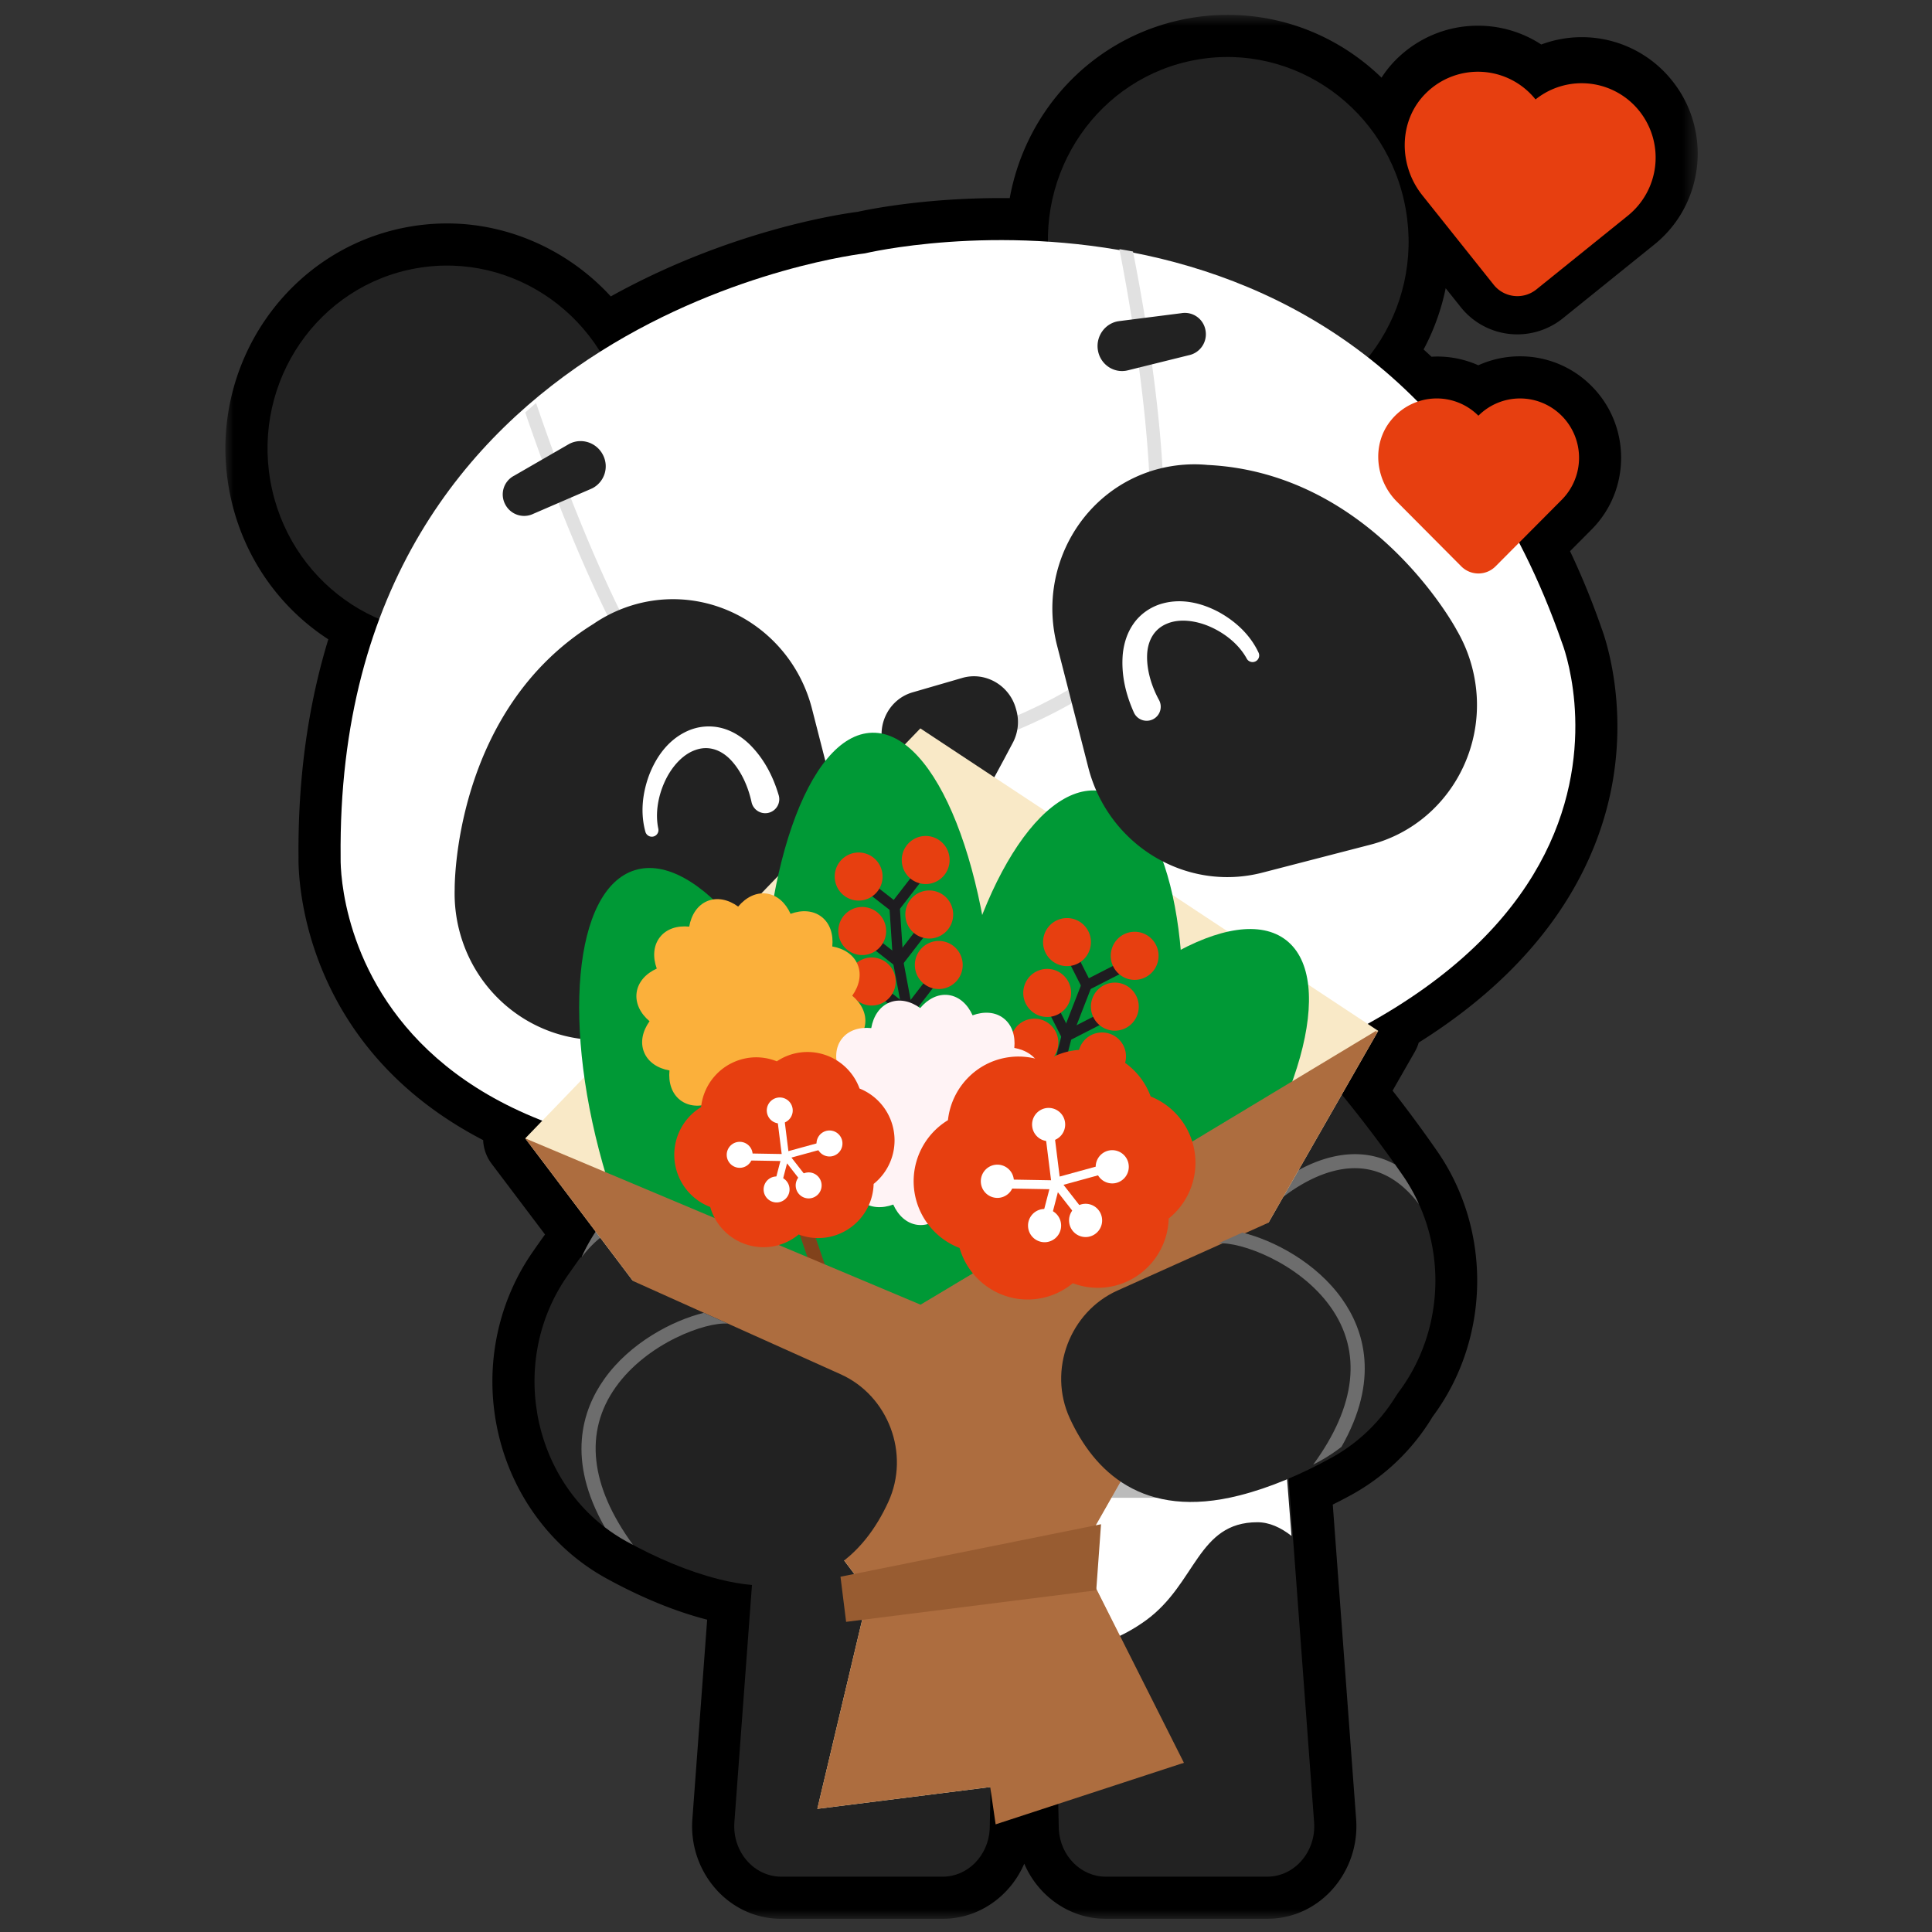 <svg width="120" height="120" viewBox="0 0 120 120" xmlns="http://www.w3.org/2000/svg" xmlns:xlink="http://www.w3.org/1999/xlink"><rect x="0" y="0" width="120" height="120" fill="#333333" stroke="none"/><defs><path id="a" d="M0 .82h91.447v118.257H0z"/></defs><g fill="none" fill-rule="evenodd"><g transform="translate(14 .103)"><mask id="b" fill="#fff"><use xlink:href="#a"/></mask><path d="M89.87 4.922a7.167 7.167 0 0 0-5.633-2.716c-.858 0-1.708.157-2.506.455a7.18 7.18 0 0 0-3.936-1.168c-1.89 0-3.68.733-5.041 2.064a6.771 6.771 0 0 0-.945 1.163c-2.505-2.43-5.881-3.9-9.563-3.9-.789 0-1.586.07-2.37.208-5.768 1.014-10.13 5.523-11.16 11.175a38.042 38.042 0 0 0-.562-.003c-4.707 0-8.118.685-8.882.854-1.147.148-7.992 1.175-15.335 5.254-2.603-2.842-6.311-4.533-10.163-4.533-.79 0-1.586.07-2.369.208C3.906 15.303-1.115 22.577.213 30.2c.683 3.925 2.934 7.301 6.179 9.406-1.274 4.163-1.896 8.708-1.85 13.547-.02 1.091.107 11.67 11.467 17.559.022.518.196 1.03.528 1.47l3.315 4.39c-.26.36-.519.729-.778 1.103-2.264 3.268-3.032 7.395-2.107 11.323.902 3.835 3.338 7.09 6.685 8.93 2.168 1.192 4.277 2.056 6.271 2.57l-.918 12.383a5.887 5.887 0 0 0 1.536 4.437c1.052 1.134 2.469 1.76 3.988 1.76h10.023c2.241 0 4.197-1.402 5.066-3.424.867 2.022 2.823 3.423 5.065 3.423h10.022c1.52 0 2.937-.625 3.99-1.76a5.895 5.895 0 0 0 1.536-4.436l-1.45-19.533c.4-.197.796-.405 1.188-.62a13.457 13.457 0 0 0 5.014-4.839c3.579-4.799 3.702-11.557.285-16.489a82.738 82.738 0 0 0-2.773-3.761l1.381-2.413c.105-.185.186-.377.243-.572 8.498-5.331 11.257-11.68 12.045-16.203.878-5.03-.456-8.909-.681-9.512a48.473 48.473 0 0 0-1.964-4.808l1.34-1.348c2.442-2.455 2.442-6.45 0-8.904a6.23 6.23 0 0 0-4.447-1.85 6.26 6.26 0 0 0-2.591.556 6.238 6.238 0 0 0-2.91-.532 31.68 31.68 0 0 0-.488-.45 14.122 14.122 0 0 0 1.371-3.803l.932 1.168a4.48 4.48 0 0 0 3.521 1.697 4.519 4.519 0 0 0 2.825-.997l5.683-4.583c3.095-2.493 3.596-7.053 1.115-10.163" fill="#000" mask="url(#b)"/></g><path d="M44.036 94.291l6.831-20.23-5.414-7.904s-4.234 4.248-8.317 10.14c-3.81 5.498-2.092 13.237 3.611 16.414a28.592 28.592 0 0 0 3.29 1.58" fill="#222"/><path d="M45.973 77.718a11.23 11.23 0 0 0-2.083-1.57c-1.67-.985-3.333-1.352-4.806-1.062a5.18 5.18 0 0 0-1.474.536c-.157.223-.315.447-.473.675-.4.575-.734 1.177-1.014 1.794.91-1.196 1.955-1.916 3.124-2.147 3.076-.61 6.082 2.361 6.113 2.39l.613-.616z" fill="#6D6D6D"/><path d="M80.217 90.988l-6.83-20.23 5.414-7.904s4.234 4.248 8.316 10.14c3.81 5.498 2.093 13.238-3.61 16.414a28.592 28.592 0 0 1-3.29 1.58" fill="#222"/><path d="M78.281 74.415c.033-.034.842-.84 2.083-1.57 1.67-.985 3.333-1.351 4.806-1.061a5.181 5.181 0 0 1 1.474.536c.157.222.315.446.473.674.4.576.734 1.177 1.013 1.794-.91-1.196-1.955-1.916-3.123-2.147-3.076-.61-6.082 2.361-6.113 2.392l-.613-.618z" fill="#6D6D6D"/><path d="M68.683 116.564h10.022c1.707 0 3.052-1.561 2.916-3.387l-3.488-47.02H49.101l-3.487 47.02c-.137 1.826 1.208 3.387 2.915 3.387h10.023c1.539 0 2.814-1.278 2.92-2.925l.158-7.568c.072-1.121.94-1.991 1.988-1.991 1.046 0 1.915.87 1.986 1.991l.16 7.568c.104 1.647 1.38 2.925 2.919 2.925" fill="#222"/><path d="M78.946 79.109c-6.286-5.01-15.404-4.389-15.404-4.389s-8.974-.613-15.254 4.268l-1.27 16.293c.619-.453 1.28-.732 1.967-.732 3.716 0 3.79 3.81 6.91 6.085 3.121 2.274 6.294 2.002 7.647 2.002 1.352 0 4.525.272 7.646-2.002 3.12-2.275 3.195-6.085 6.91-6.085.745 0 1.457.329 2.12.85l-1.272-16.29z" fill="#FFF"/><path d="M52.554 91.437a7.38 7.38 0 0 1-5.074-2.027l-.15 1.918a8.872 8.872 0 0 0 5.224 1.702h22.142a8.876 8.876 0 0 0 5.209-1.689l-.149-1.916a7.382 7.382 0 0 1-5.06 2.012H52.554z" fill="#BBB"/><path d="M65.369 71.867l-1.109-.653a1.284 1.284 0 0 0-1.309 0l-1.107.653-1.11.654a1.347 1.347 0 0 0-.654 1.156v2.612a1.347 1.347 0 0 0 .654 1.155l1.11.654 1.107.652a1.286 1.286 0 0 0 1.31 0l1.108-.652 1.108-.654a1.33 1.33 0 0 0 .654-1.155v-2.613a1.324 1.324 0 0 0-.654-1.156l-1.108-.653z" fill="#0BF"/><path d="M65.132 73.043a.381.381 0 0 0-.275.114l-1.117 1.14a.187.187 0 0 1-.269 0l-1.117-1.14a.376.376 0 0 0-.275-.114.39.39 0 0 0-.374.397v3.084c0 .21.161.389.367.397a.384.384 0 0 0 .393-.387v-1.932c0-.087.103-.13.163-.069l.71.723a.37.37 0 0 0 .537 0l.709-.723c.06-.062.162-.018.162.069v1.922c0 .21.16.389.366.397a.384.384 0 0 0 .394-.387V73.44a.39.39 0 0 0-.374-.397" fill="#FFF"/><path d="M87.317 13.018c1.082 6.213-2.979 12.12-9.068 13.191-6.09 1.072-11.905-3.097-12.987-9.31C64.18 10.685 68.24 4.78 74.33 3.708c6.09-1.072 11.904 3.096 12.987 9.31M38.845 25.973c1.083 6.213-2.978 12.12-9.067 13.192-6.092 1.072-11.905-3.097-12.988-9.31-1.081-6.214 2.979-12.12 9.069-13.192 6.09-1.072 11.904 3.097 12.986 9.31" fill="#222"/><path d="M97.023 39.934C85.928 8 53.722 15.737 53.722 15.737s-32.909 3.71-32.565 37.534c0 0-.852 24.844 42.102 17.292 42.953-7.551 33.764-30.63 33.764-30.63" fill="#FFF"/><path d="M63.838 51.74c-.65.247-1.563.424-2.402-.012a.162.162 0 0 0-.212.056c-.5.75-1.324 1.047-1.995 1.16.04.3.115.606.23.908.619 1.62 2.135 2.542 3.39 2.059 1.252-.484 1.768-2.19 1.15-3.81a4.27 4.27 0 0 0-.16-.36" fill="#FABCAE"/><path d="M63.838 51.74c-.65.247-1.563.424-2.402-.012a.162.162 0 0 0-.212.056c-.5.75-1.324 1.047-1.995 1.16.04.3.115.606.23.908.619 1.62 2.135 2.542 3.39 2.059 1.252-.484 1.768-2.19 1.15-3.81a4.27 4.27 0 0 0-.16-.36z" stroke="#222" stroke-width=".943" stroke-linecap="round" stroke-linejoin="round"/><path d="M64.82 51.455s.065-.08.017-.147c-.048-.066-.114-.013-.114-.013s-1.767 1.223-3.287.434a.164.164 0 0 0-.212.054C60.272 53.213 58.138 53 58.138 53s-.083-.014-.094.068c-.01.08.085.12.085.12" fill="#222"/><path d="M64.82 51.455s.065-.08.017-.147c-.048-.066-.114-.013-.114-.013s-1.767 1.223-3.287.434a.164.164 0 0 0-.212.054C60.272 53.213 58.138 53 58.138 53s-.083-.014-.094.068c-.01.08.085.12.085.12" stroke="#1A1A1A" stroke-width=".943" stroke-linecap="round" stroke-linejoin="round"/><path d="M70.374 15.622a42.944 42.944 0 0 0-.847-.148c1.437 7.316 3.567 21.82-.124 25.186-4.936 4.5-16.427 7.83-23.2 6.72-2.62-.43-5.852-4.933-9.344-13.023-1.503-3.483-2.752-6.947-3.563-9.326-.225.193-.448.39-.672.591 2.352 6.88 8.018 21.692 13.457 22.583 3.481.57 8.177 0 12.638-1.293 4.463-1.293 8.692-3.31 11.234-5.628 4.089-3.728 1.88-18.242.42-25.662" fill="#E1E1E1"/><path d="M39.617 37.496a8.9 8.9 0 0 0-1.46.522l-.01.004a8.79 8.79 0 0 0-1.286.731c-8.76 5.432-8.62 16.48-8.62 16.48a9.21 9.21 0 0 0 .284 2.551c1.238 4.832 6.081 7.756 10.817 6.53l6.7-1.734c4.737-1.226 7.573-6.138 6.335-10.97l-1.942-7.584c-1.238-4.833-6.081-7.756-10.818-6.53" fill="#222"/><path d="M40.088 51.667c-.327-1.182-.183-2.411.232-3.529.426-1.101 1.17-2.205 2.425-2.754a3.229 3.229 0 0 1 2.03-.176c.685.166 1.275.546 1.743.987.93.903 1.496 2.015 1.846 3.19a.871.871 0 1 1-1.686.431c-.205-.941-.62-1.878-1.232-2.553-.613-.678-1.41-.974-2.234-.685-.815.272-1.508 1.066-1.92 1.965-.413.903-.605 1.956-.405 2.92l.002.01a.411.411 0 0 1-.32.488.414.414 0 0 1-.481-.294" fill="#FFF"/><path d="M63.091 43.985c-.414-1.442-1.908-2.287-3.322-1.878l-3.088.896c-1.414.409-2.232 1.924-1.818 3.366l.028.1a2.737 2.737 0 0 0 1.287 1.635l.994.57.978.552a2.662 2.662 0 0 0 2.058.244 2.675 2.675 0 0 0 1.613-1.307l.535-.99.54-1.017c.33-.61.431-1.35.224-2.07l-.029-.101z" fill="#222"/><path fill="#F9E9C7" d="M73.472 109.489l-22.706 2.862 3.182-13.418-21.324-28.226 24.54-25.465 28.44 18.787-18.603 32.513z"/><path d="M37.69 73.153c2.853 9.379 8.26 16.031 12.077 14.857 3.817-1.173 4.597-9.727 1.744-19.107-2.853-9.378-8.261-16.03-12.076-14.856-3.817 1.173-4.598 9.728-1.745 19.106" fill="#009936"/><path d="M47.369 65.135c.233 10.75 3.655 19.396 7.646 19.308 3.99-.088 7.035-8.873 6.803-19.624-.233-10.75-3.656-19.395-7.645-19.308-3.99.087-7.037 8.874-6.804 19.624" fill="#009936"/><path d="M58.753 65.723c-1.333 9.715.791 18.036 4.745 18.584 3.953.548 8.24-6.883 9.572-16.6 1.333-9.715-.792-18.036-4.745-18.583-3.954-.55-8.24 6.883-9.572 16.599" fill="#009936"/><path d="M63.345 67.963c-5.986 7.744-8.285 16.018-5.134 18.48 3.151 2.462 10.56-1.82 16.545-9.564 5.987-7.744 8.286-16.017 5.134-18.48-3.151-2.462-10.559 1.82-16.545 9.564" fill="#009936"/><path stroke="#1E1C20" stroke-width=".645" d="M57.268 54.149l-1.702 2.2-2.19-1.71"/><path d="M54.806 54.258a1.492 1.492 0 0 1-1.289 1.668 1.488 1.488 0 0 1-1.659-1.297 1.49 1.49 0 0 1 1.289-1.667 1.487 1.487 0 0 1 1.659 1.296m4.164-1.027a1.493 1.493 0 0 1-1.29 1.668 1.487 1.487 0 0 1-1.658-1.296 1.492 1.492 0 0 1 1.289-1.668 1.487 1.487 0 0 1 1.659 1.296" fill="#E73F10"/><path stroke="#1E1C20" stroke-width=".645" d="M57.49 57.532l-1.702 2.201-2.19-1.711"/><path d="M55.028 57.641a1.493 1.493 0 0 1-1.288 1.668 1.487 1.487 0 0 1-1.659-1.296 1.492 1.492 0 0 1 1.289-1.668 1.487 1.487 0 0 1 1.658 1.296m4.164-1.026a1.493 1.493 0 0 1-1.288 1.668 1.488 1.488 0 0 1-1.66-1.297 1.49 1.49 0 0 1 1.29-1.667 1.487 1.487 0 0 1 1.658 1.296" fill="#E73F10"/><path stroke="#1E1C20" stroke-width=".645" d="M58.08 60.668l-1.701 2.201-2.189-1.71"/><path d="M55.619 60.778a1.491 1.491 0 0 1-1.289 1.667 1.487 1.487 0 0 1-1.658-1.296 1.49 1.49 0 0 1 1.288-1.667 1.487 1.487 0 0 1 1.659 1.296m4.164-1.027a1.493 1.493 0 0 1-1.289 1.668 1.488 1.488 0 0 1-1.659-1.296 1.492 1.492 0 0 1 1.289-1.668 1.487 1.487 0 0 1 1.659 1.296" fill="#E73F10"/><path stroke="#1E1C20" stroke-width=".645" d="M56.776 66.05l-.395-3.16-.59-3.137-.223-3.383m14.391 3.561l-2.471 1.265-1.257-2.485"/><path d="M67.686 58.978a1.484 1.484 0 0 1-1.872.957 1.494 1.494 0 0 1-.954-1.882 1.484 1.484 0 0 1 1.873-.957 1.495 1.495 0 0 1 .953 1.882m4.201.852a1.483 1.483 0 0 1-1.87.958 1.495 1.495 0 0 1-.954-1.882 1.484 1.484 0 0 1 1.873-.959 1.495 1.495 0 0 1 .951 1.883" fill="#E73F10"/><path stroke="#1E1C20" stroke-width=".645" d="M68.729 63.088l-2.471 1.265L65 61.868"/><path d="M66.455 62.135a1.484 1.484 0 0 1-1.872.958 1.495 1.495 0 0 1-.953-1.882 1.484 1.484 0 0 1 1.873-.958 1.495 1.495 0 0 1 .952 1.882m4.202.851a1.483 1.483 0 0 1-1.872.959 1.495 1.495 0 0 1-.953-1.883 1.484 1.484 0 0 1 1.873-.958 1.496 1.496 0 0 1 .952 1.882" fill="#E73F10"/><path stroke="#1E1C20" stroke-width=".645" d="M67.936 66.18l-2.472 1.264-1.257-2.485"/><path d="M65.662 65.226a1.483 1.483 0 0 1-1.872.957 1.495 1.495 0 0 1-.953-1.882 1.484 1.484 0 0 1 1.873-.957 1.495 1.495 0 0 1 .952 1.882m4.202.851a1.483 1.483 0 0 1-1.872.959 1.497 1.497 0 0 1-.953-1.883 1.485 1.485 0 1 1 2.825.924" fill="#E73F10"/><path stroke="#1E1C20" stroke-width=".645" d="M64.478 70.492l.98-3.03.794-3.09 1.23-3.157"/><path d="M54.941 90.673L48.66 72.402" stroke="#81421B" stroke-width=".872"/><path fill="#AD6D3F" d="M73.472 109.489l-22.706 2.862 3.182-13.418-21.324-28.226 24.554 10.329 28.427-17.007L67 96.542z"/><path fill="#AD6D3F" d="M57.154 81.086l28.374-17.095-18.503 32.572 6.51 12.926-11.694 3.824z"/><path fill="#985C31" d="M68.09 98.778l-15.536 1.958-.35-2.803 16.183-3.26z"/><path d="M53.275 59.922c-.25-.617-.848-1.008-1.58-1.136.076-.743-.136-1.428-.66-1.836-.523-.409-1.235-.446-1.932-.19-.305-.68-.828-1.167-1.484-1.258-.658-.092-1.292.235-1.77.807-.6-.436-1.297-.595-1.91-.344-.614.251-1.002.854-1.13 1.589-.74-.075-1.42.136-1.826.663-.408.526-.444 1.242-.19 1.943-.676.306-1.16.833-1.251 1.492-.09.66.234 1.3.803 1.778-.434.606-.591 1.305-.342 1.922.25.617.848 1.007 1.58 1.136-.074.742.136 1.427.66 1.836.523.408 1.236.445 1.932.19.305.68.83 1.167 1.486 1.258.656.091 1.291-.235 1.767-.807.602.436 1.298.594 1.912.342.614-.25 1.002-.852 1.13-1.586.738.074 1.42-.139 1.826-.665.407-.525.444-1.242.19-1.942.676-.307 1.16-.833 1.25-1.493.091-.66-.234-1.299-.801-1.778.432-.605.59-1.305.34-1.921" fill="#FBB03B"/><path d="M64.581 66.225c-.25-.617-.848-1.007-1.58-1.136.075-.743-.136-1.428-.66-1.836-.522-.41-1.235-.445-1.932-.19-.305-.68-.828-1.166-1.485-1.258-.656-.091-1.291.236-1.768.807-.602-.436-1.298-.595-1.911-.343-.614.25-1.002.852-1.13 1.587-.74-.074-1.42.138-1.827.664-.407.526-.443 1.242-.188 1.943-.677.306-1.161.834-1.253 1.493-.09.66.235 1.298.804 1.777-.434.606-.591 1.306-.342 1.922.25.617.85 1.007 1.58 1.137-.074.74.136 1.427.66 1.836.523.408 1.235.445 1.933.189.305.68.828 1.167 1.485 1.258.656.091 1.29-.234 1.767-.807.602.436 1.298.594 1.912.343.614-.251 1.001-.852 1.13-1.587.74.075 1.42-.139 1.826-.665.407-.525.444-1.241.19-1.942.675-.306 1.16-.833 1.25-1.492.092-.66-.233-1.3-.802-1.778.434-.606.591-1.306.341-1.922" fill="#FFF3F5"/><path d="M55.535 70.4a3.46 3.46 0 0 0-2.147-2.79 3.444 3.444 0 0 0-3.662-2.242 3.413 3.413 0 0 0-1.476.554 3.405 3.405 0 0 0-1.708-.223 3.456 3.456 0 0 0-2.996 3.063 3.47 3.47 0 0 0 .566 6.205 3.445 3.445 0 0 0 3.736 2.473 3.408 3.408 0 0 0 1.758-.765 3.41 3.41 0 0 0 1.644.197 3.456 3.456 0 0 0 3.013-3.336 3.465 3.465 0 0 0 1.272-3.137" fill="#E73F10"/><path d="M49.231 68.872a.807.807 0 0 1-.697.902.807.807 0 1 1-.2-1.602.805.805 0 0 1 .897.7m-2.489 2.755a.807.807 0 0 1-.697.902.807.807 0 1 1-.2-1.602.804.804 0 0 1 .897.7m5.578-.703a.807.807 0 0 1-.697.901.807.807 0 1 1-.2-1.602.805.805 0 0 1 .897.7m-1.294 2.604a.807.807 0 0 1-.697.902.807.807 0 1 1-.2-1.602c.44-.056.84.258.897.7m-1.992.251a.807.807 0 0 1-.697.902.807.807 0 1 1-.2-1.602.804.804 0 0 1 .897.7" fill="#FFF"/><path stroke="#FFF" stroke-width=".436" d="M48.434 68.973l.35 2.803 2.74-.752m-1.294 2.604l-1.445-1.852-.548 2.103m-2.117-2.025l2.838.049"/><path d="M74.217 71.672a4.427 4.427 0 0 0-2.747-3.568c-.691-1.894-2.607-3.132-4.684-2.87-.7.088-1.339.34-1.889.708a4.373 4.373 0 0 0-2.188-.283c-2.066.261-3.615 1.922-3.83 3.917a4.44 4.44 0 0 0 .723 7.939c.593 2.06 2.597 3.44 4.78 3.165a4.374 4.374 0 0 0 2.25-.978 4.38 4.38 0 0 0 2.103.252c2.188-.276 3.794-2.12 3.854-4.269a4.436 4.436 0 0 0 1.628-4.013" fill="#E73F10"/><path d="M66.152 69.718a1.033 1.033 0 0 1-.891 1.154 1.03 1.03 0 0 1-1.148-.897 1.032 1.032 0 0 1 .892-1.153 1.029 1.029 0 0 1 1.147.896m-3.185 3.524a1.032 1.032 0 0 1-.891 1.154 1.029 1.029 0 0 1-1.147-.897 1.032 1.032 0 0 1 .892-1.153 1.028 1.028 0 0 1 1.146.896m7.136-.899a1.032 1.032 0 0 1-.891 1.153 1.028 1.028 0 0 1-1.148-.896 1.032 1.032 0 0 1 .892-1.153 1.029 1.029 0 0 1 1.147.896m-1.656 3.331a1.032 1.032 0 0 1-.891 1.154 1.029 1.029 0 0 1-1.147-.898 1.032 1.032 0 0 1 .892-1.153 1.028 1.028 0 0 1 1.146.897m-2.547.321a1.033 1.033 0 0 1-.892 1.154 1.03 1.03 0 0 1-1.147-.897 1.032 1.032 0 0 1 .892-1.153 1.029 1.029 0 0 1 1.147.896" fill="#FFF"/><path stroke="#FFF" stroke-width=".558" d="M65.133 69.847l.447 3.586 3.504-.962m-1.655 3.331l-1.85-2.368-.699 2.69m-2.71-2.591l3.633.063"/><path d="M35.378 27.56c-.02.01-.037.022-.055.032l-.001-.001-3.386 1.955a1.309 1.309 0 0 0-.562 1.769 1.32 1.32 0 0 0 1.766.592l3.588-1.55v-.001c.02-.01.041-.017.061-.027a1.535 1.535 0 0 0 .661-2.074c-.39-.765-1.318-1.076-2.072-.694m39.499-7.037a1.3 1.3 0 0 0-1.51-1.07l-3.873.493v.002l-.063.008c-.83.154-1.384.965-1.236 1.81.148.847.94 1.408 1.77 1.254.023-.004.045-.011.066-.016l.001.002 3.791-.94a1.33 1.33 0 0 0 1.054-1.543m-2.887 8.593a8.752 8.752 0 0 1 1.529-.252h.006a8.53 8.53 0 0 1 1.483.014c10.278.503 15.464 10.245 15.464 10.245h-.001a9.12 9.12 0 0 1 .977 2.372c1.238 4.832-1.598 9.744-6.335 10.97l-6.7 1.734c-4.736 1.226-9.579-1.697-10.817-6.53l-1.942-7.584c-1.238-4.832 1.598-9.744 6.335-10.97" fill="#222"/><path d="M77.427 40.889c-.478-.86-1.312-1.53-2.214-1.939-.9-.408-1.943-.547-2.731-.212-.808.33-1.215 1.08-1.234 1.995-.02.911.276 1.892.736 2.738a.872.872 0 1 1-1.56.775c-.5-1.119-.796-2.33-.686-3.618.065-.64.26-1.31.665-1.885.401-.579 1.001-1 1.637-1.21 1.306-.42 2.596-.079 3.64.472 1.047.572 1.962 1.408 2.485 2.517a.411.411 0 0 1-.733.377l-.005-.01z" fill="#FFF"/><path d="M52.218 85.36l-16.165-7.263c-.276.383-.552.773-.828 1.172-3.819 5.51-2.046 13.317 3.688 16.47 1.88 1.034 3.807 1.858 5.719 2.344 6.039 1.536 9.046-1.54 10.54-4.789 1.382-3.003-.011-6.612-2.954-7.934m17.185-5.2l16.165-7.263c.276.382.552.773.828 1.171 3.818 5.512 2.045 13.318-3.688 16.47-1.882 1.034-3.808 1.859-5.72 2.345-6.038 1.535-9.045-1.54-10.54-4.789-1.382-3.003.012-6.612 2.955-7.934" fill="#222"/><path d="M45.215 82.214l-1.498-.673c-1.952.479-4.586 1.862-6.183 4.112-1.395 1.964-2.34 5.043.028 9.2.423.324.872.622 1.35.885.135.075.272.146.408.218-2.673-3.65-3.051-7.02-1.08-9.795 1.952-2.75 5.612-4.07 6.975-3.947m30.453-4.984l1.498-.672c1.951.48 4.586 1.861 6.184 4.113 1.395 1.963 2.339 5.043-.03 9.198-.422.324-.87.623-1.35.886-.134.074-.27.145-.406.217 2.672-3.65 3.05-7.019 1.08-9.794-1.953-2.75-5.613-4.07-6.976-3.947" fill="#6D6D6D"/><path d="M97.003 25.828a3.652 3.652 0 0 0-5.177-.007 3.654 3.654 0 0 0-5.422.277c-1.219 1.484-.998 3.694.354 5.055l4.002 4.023c.59.592 1.544.592 2.134-.001l4.11-4.134a3.7 3.7 0 0 0 0-5.213m4.821-18.929a4.58 4.58 0 0 0-6.45-.723 4.58 4.58 0 0 0-6.792-.403c-1.72 1.682-1.747 4.464-.247 6.347l4.436 5.562c.652.819 1.842.95 2.657.294l5.684-4.583a4.637 4.637 0 0 0 .712-6.494" fill="#E73F10"/></g></svg>